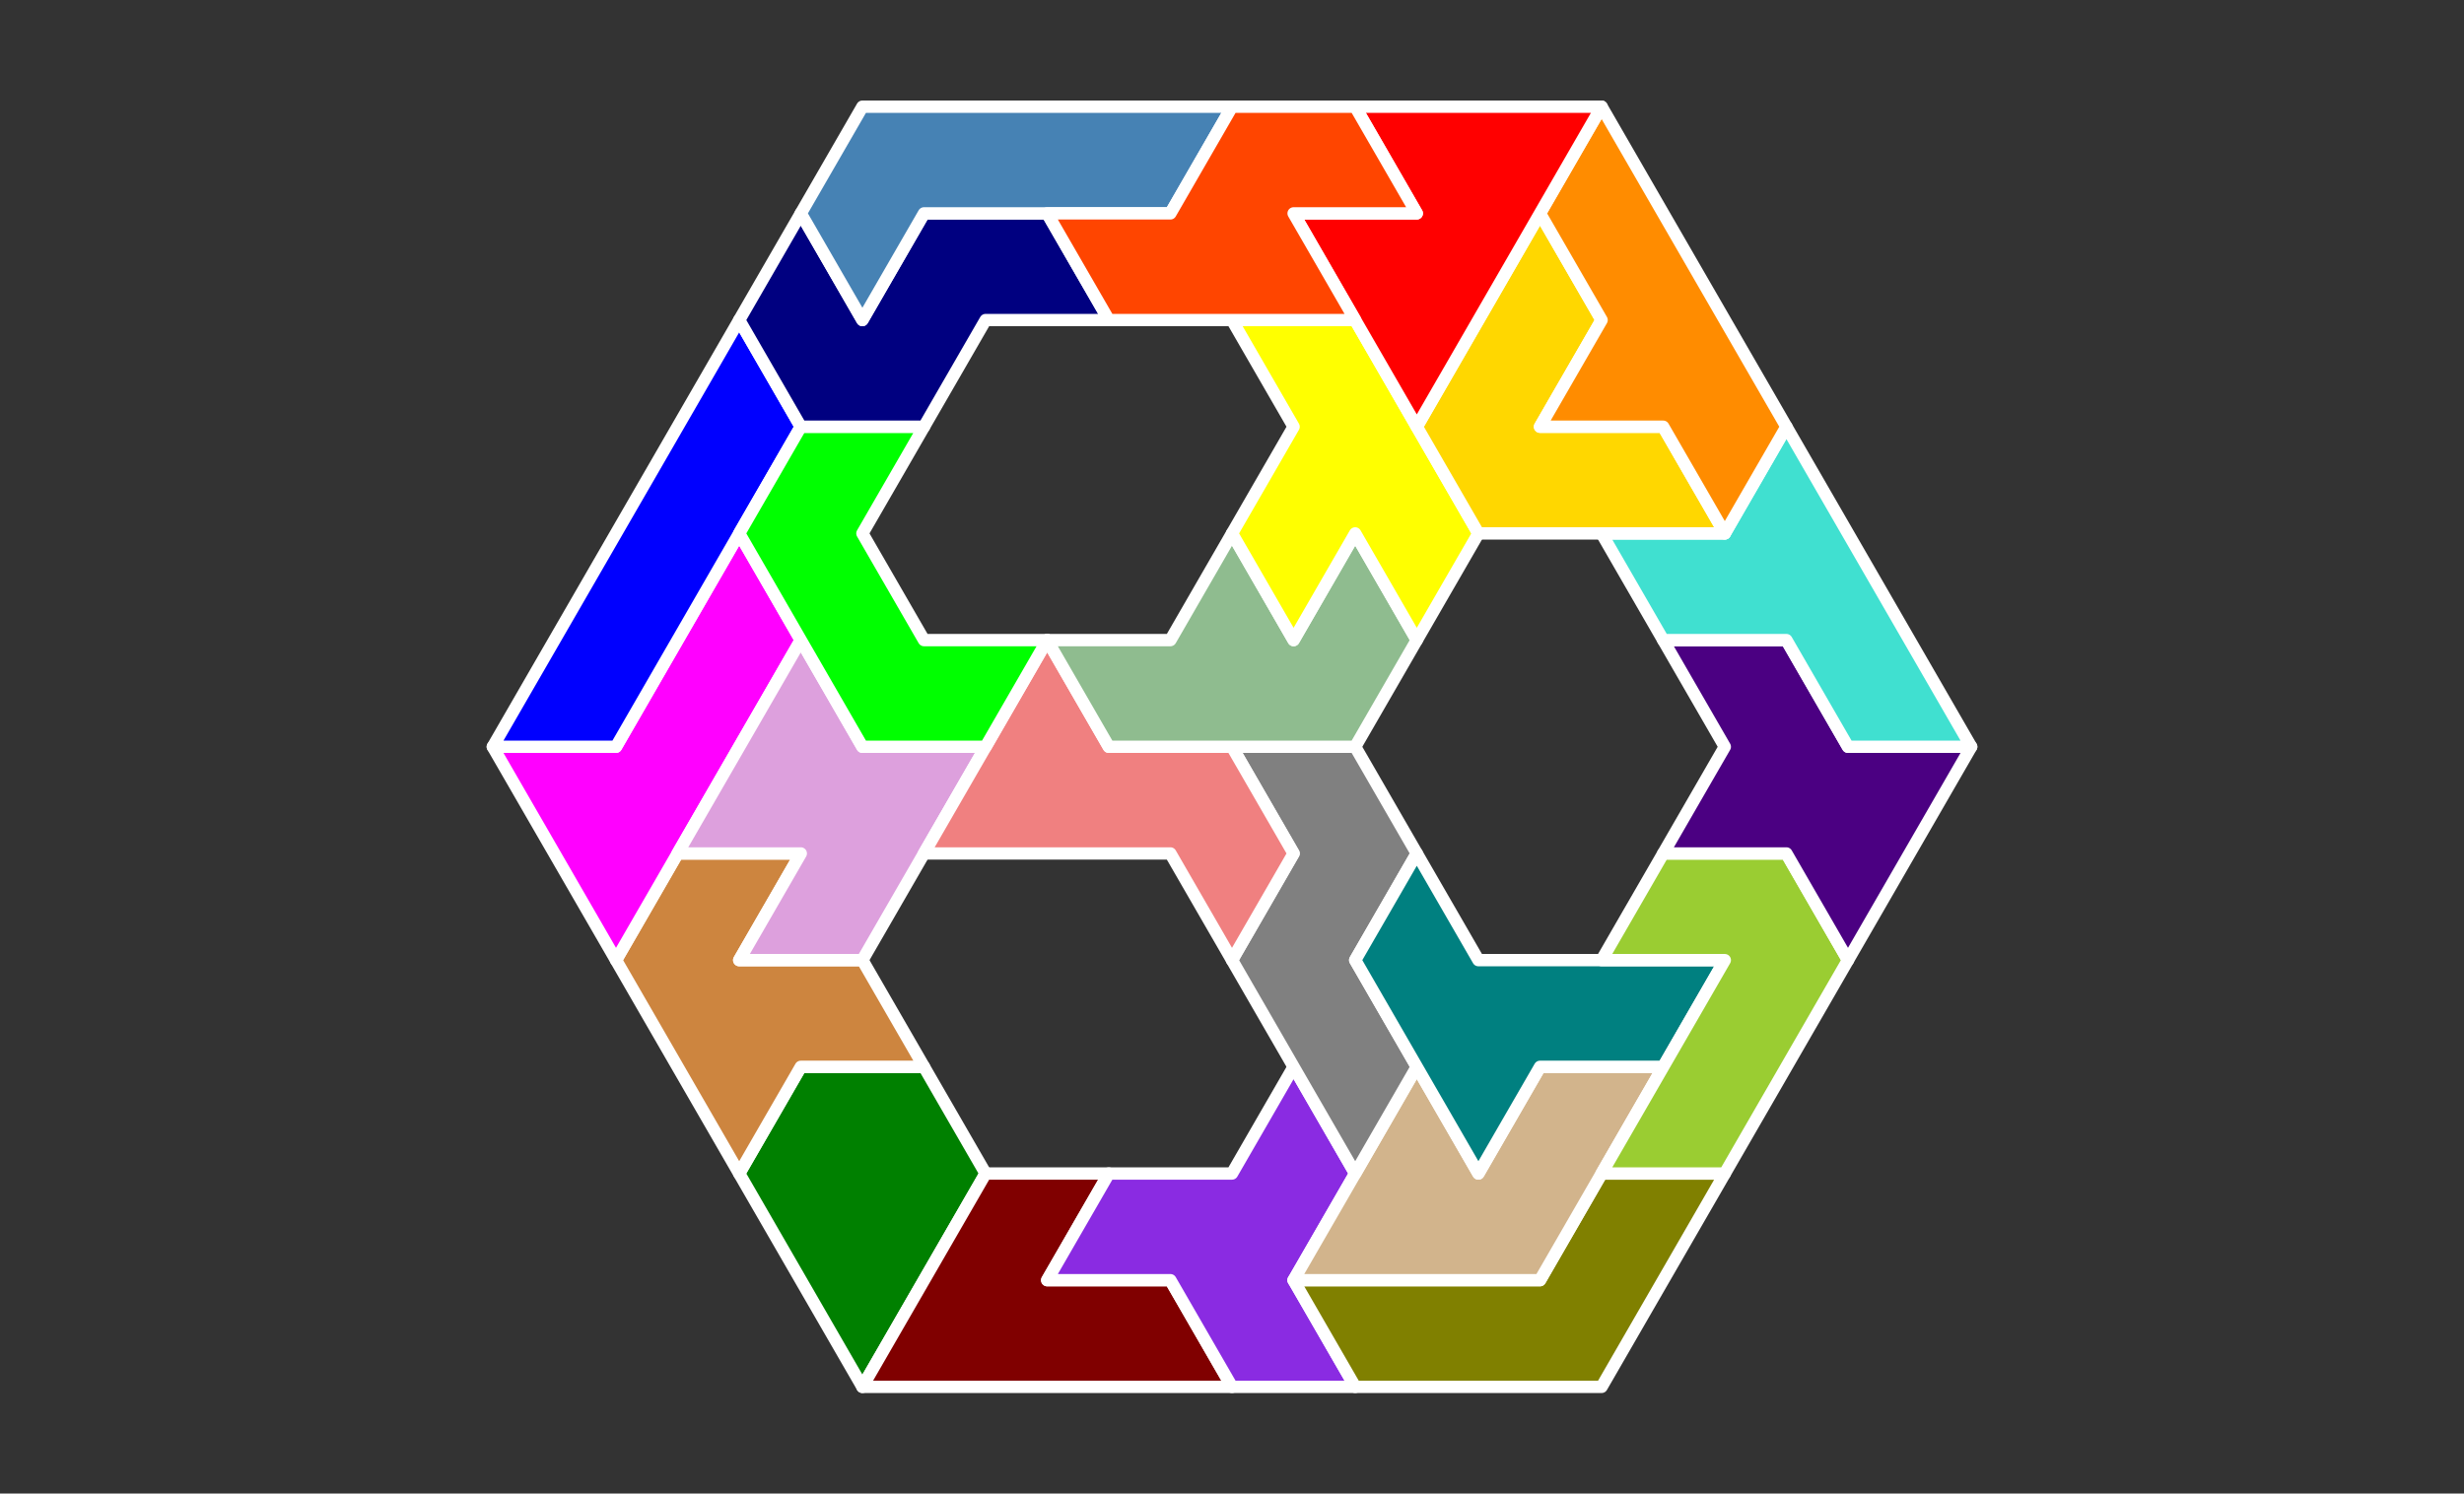 <?xml version="1.0" standalone="no"?>
<!-- Created by Polyform Puzzler (http://puzzler.sourceforge.net/) -->
<svg width="200.0" height="121.244" viewBox="0 0 200.0 121.244"
     xmlns="http://www.w3.org/2000/svg"
     xmlns:xlink="http://www.w3.org/1999/xlink">
<rect x="0" y="0" width="200.0" height="121.244" fill="#333333" stroke="none"/>
<g>
<polygon fill="green" stroke="white"
         stroke-width="1" stroke-linejoin="round"
         points="65.000,103.923 70.000,112.583 80.000,95.263 75.000,86.603 65.000,86.603 60.000,95.263">
<desc>D7</desc>
</polygon>
<polygon fill="maroon" stroke="white"
         stroke-width="1" stroke-linejoin="round"
         points="70.000,112.583 100.000,112.583 95.000,103.923 85.000,103.923 90.000,95.263 80.000,95.263">
<desc>G7</desc>
</polygon>
<polygon fill="blueviolet" stroke="white"
         stroke-width="1" stroke-linejoin="round"
         points="95.000,103.923 100.000,112.583 110.000,112.583 105.000,103.923 110.000,95.263 105.000,86.603 100.000,95.263 90.000,95.263 85.000,103.923">
<desc>W7</desc>
</polygon>
<polygon fill="olive" stroke="white"
         stroke-width="1" stroke-linejoin="round"
         points="105.000,103.923 110.000,112.583 130.000,112.583 140.000,95.263 130.000,95.263 125.000,103.923">
<desc>R7</desc>
</polygon>
<polygon fill="tan" stroke="white"
         stroke-width="1" stroke-linejoin="round"
         points="105.000,103.923 125.000,103.923 135.000,86.603 125.000,86.603 120.000,95.263 115.000,86.603">
<desc>U7</desc>
</polygon>
<polygon fill="peru" stroke="white"
         stroke-width="1" stroke-linejoin="round"
         points="55.000,86.603 60.000,95.263 65.000,86.603 75.000,86.603 70.000,77.942 60.000,77.942 65.000,69.282 55.000,69.282 50.000,77.942">
<desc>A7</desc>
</polygon>
<polygon fill="gray" stroke="white"
         stroke-width="1" stroke-linejoin="round"
         points="105.000,86.603 110.000,95.263 115.000,86.603 110.000,77.942 115.000,69.282 110.000,60.622 100.000,60.622 105.000,69.282 100.000,77.942">
<desc>N7</desc>
</polygon>
<polygon fill="teal" stroke="white"
         stroke-width="1" stroke-linejoin="round"
         points="115.000,86.603 120.000,95.263 125.000,86.603 135.000,86.603 140.000,77.942 120.000,77.942 115.000,69.282 110.000,77.942">
<desc>T7</desc>
</polygon>
<polygon fill="yellowgreen" stroke="white"
         stroke-width="1" stroke-linejoin="round"
         points="130.000,95.263 140.000,95.263 150.000,77.942 145.000,69.282 135.000,69.282 130.000,77.942 140.000,77.942">
<desc>J7</desc>
</polygon>
<polygon fill="magenta" stroke="white"
         stroke-width="1" stroke-linejoin="round"
         points="45.000,69.282 50.000,77.942 65.000,51.962 60.000,43.301 50.000,60.622 40.000,60.622">
<desc>P7</desc>
</polygon>
<polygon fill="plum" stroke="white"
         stroke-width="1" stroke-linejoin="round"
         points="60.000,77.942 70.000,77.942 80.000,60.622 70.000,60.622 65.000,51.962 55.000,69.282 65.000,69.282">
<desc>B7</desc>
</polygon>
<polygon fill="lightcoral" stroke="white"
         stroke-width="1" stroke-linejoin="round"
         points="95.000,69.282 100.000,77.942 105.000,69.282 100.000,60.622 90.000,60.622 85.000,51.962 75.000,69.282">
<desc>Q7</desc>
</polygon>
<polygon fill="indigo" stroke="white"
         stroke-width="1" stroke-linejoin="round"
         points="145.000,69.282 150.000,77.942 160.000,60.622 150.000,60.622 145.000,51.962 135.000,51.962 140.000,60.622 135.000,69.282">
<desc>X7</desc>
</polygon>
<polygon fill="blue" stroke="white"
         stroke-width="1" stroke-linejoin="round"
         points="40.000,60.622 50.000,60.622 65.000,34.641 60.000,25.981">
<desc>I7</desc>
</polygon>
<polygon fill="lime" stroke="white"
         stroke-width="1" stroke-linejoin="round"
         points="65.000,51.962 70.000,60.622 80.000,60.622 85.000,51.962 75.000,51.962 70.000,43.301 75.000,34.641 65.000,34.641 60.000,43.301">
<desc>C7</desc>
</polygon>
<polygon fill="darkseagreen" stroke="white"
         stroke-width="1" stroke-linejoin="round"
         points="85.000,51.962 90.000,60.622 110.000,60.622 115.000,51.962 110.000,43.301 105.000,51.962 100.000,43.301 95.000,51.962">
<desc>F7</desc>
</polygon>
<polygon fill="turquoise" stroke="white"
         stroke-width="1" stroke-linejoin="round"
         points="145.000,51.962 150.000,60.622 160.000,60.622 145.000,34.641 140.000,43.301 130.000,43.301 135.000,51.962">
<desc>H7</desc>
</polygon>
<polygon fill="yellow" stroke="white"
         stroke-width="1" stroke-linejoin="round"
         points="100.000,43.301 105.000,51.962 110.000,43.301 115.000,51.962 120.000,43.301 110.000,25.981 100.000,25.981 105.000,34.641">
<desc>Y7</desc>
</polygon>
<polygon fill="gold" stroke="white"
         stroke-width="1" stroke-linejoin="round"
         points="115.000,34.641 120.000,43.301 140.000,43.301 135.000,34.641 125.000,34.641 130.000,25.981 125.000,17.321">
<desc>V7</desc>
</polygon>
<polygon fill="darkorange" stroke="white"
         stroke-width="1" stroke-linejoin="round"
         points="135.000,34.641 140.000,43.301 145.000,34.641 130.000,8.660 125.000,17.321 130.000,25.981 125.000,34.641">
<desc>E7</desc>
</polygon>
<polygon fill="navy" stroke="white"
         stroke-width="1" stroke-linejoin="round"
         points="60.000,25.981 65.000,34.641 75.000,34.641 80.000,25.981 90.000,25.981 85.000,17.321 75.000,17.321 70.000,25.981 65.000,17.321">
<desc>S7</desc>
</polygon>
<polygon fill="red" stroke="white"
         stroke-width="1" stroke-linejoin="round"
         points="110.000,25.981 115.000,34.641 130.000,8.660 110.000,8.660 115.000,17.321 105.000,17.321">
<desc>M7</desc>
</polygon>
<polygon fill="steelblue" stroke="white"
         stroke-width="1" stroke-linejoin="round"
         points="65.000,17.321 70.000,25.981 75.000,17.321 95.000,17.321 100.000,8.660 70.000,8.660">
<desc>L7</desc>
</polygon>
<polygon fill="orangered" stroke="white"
         stroke-width="1" stroke-linejoin="round"
         points="85.000,17.321 90.000,25.981 110.000,25.981 105.000,17.321 115.000,17.321 110.000,8.660 100.000,8.660 95.000,17.321">
<desc>Z7</desc>
</polygon>
</g>
</svg>
